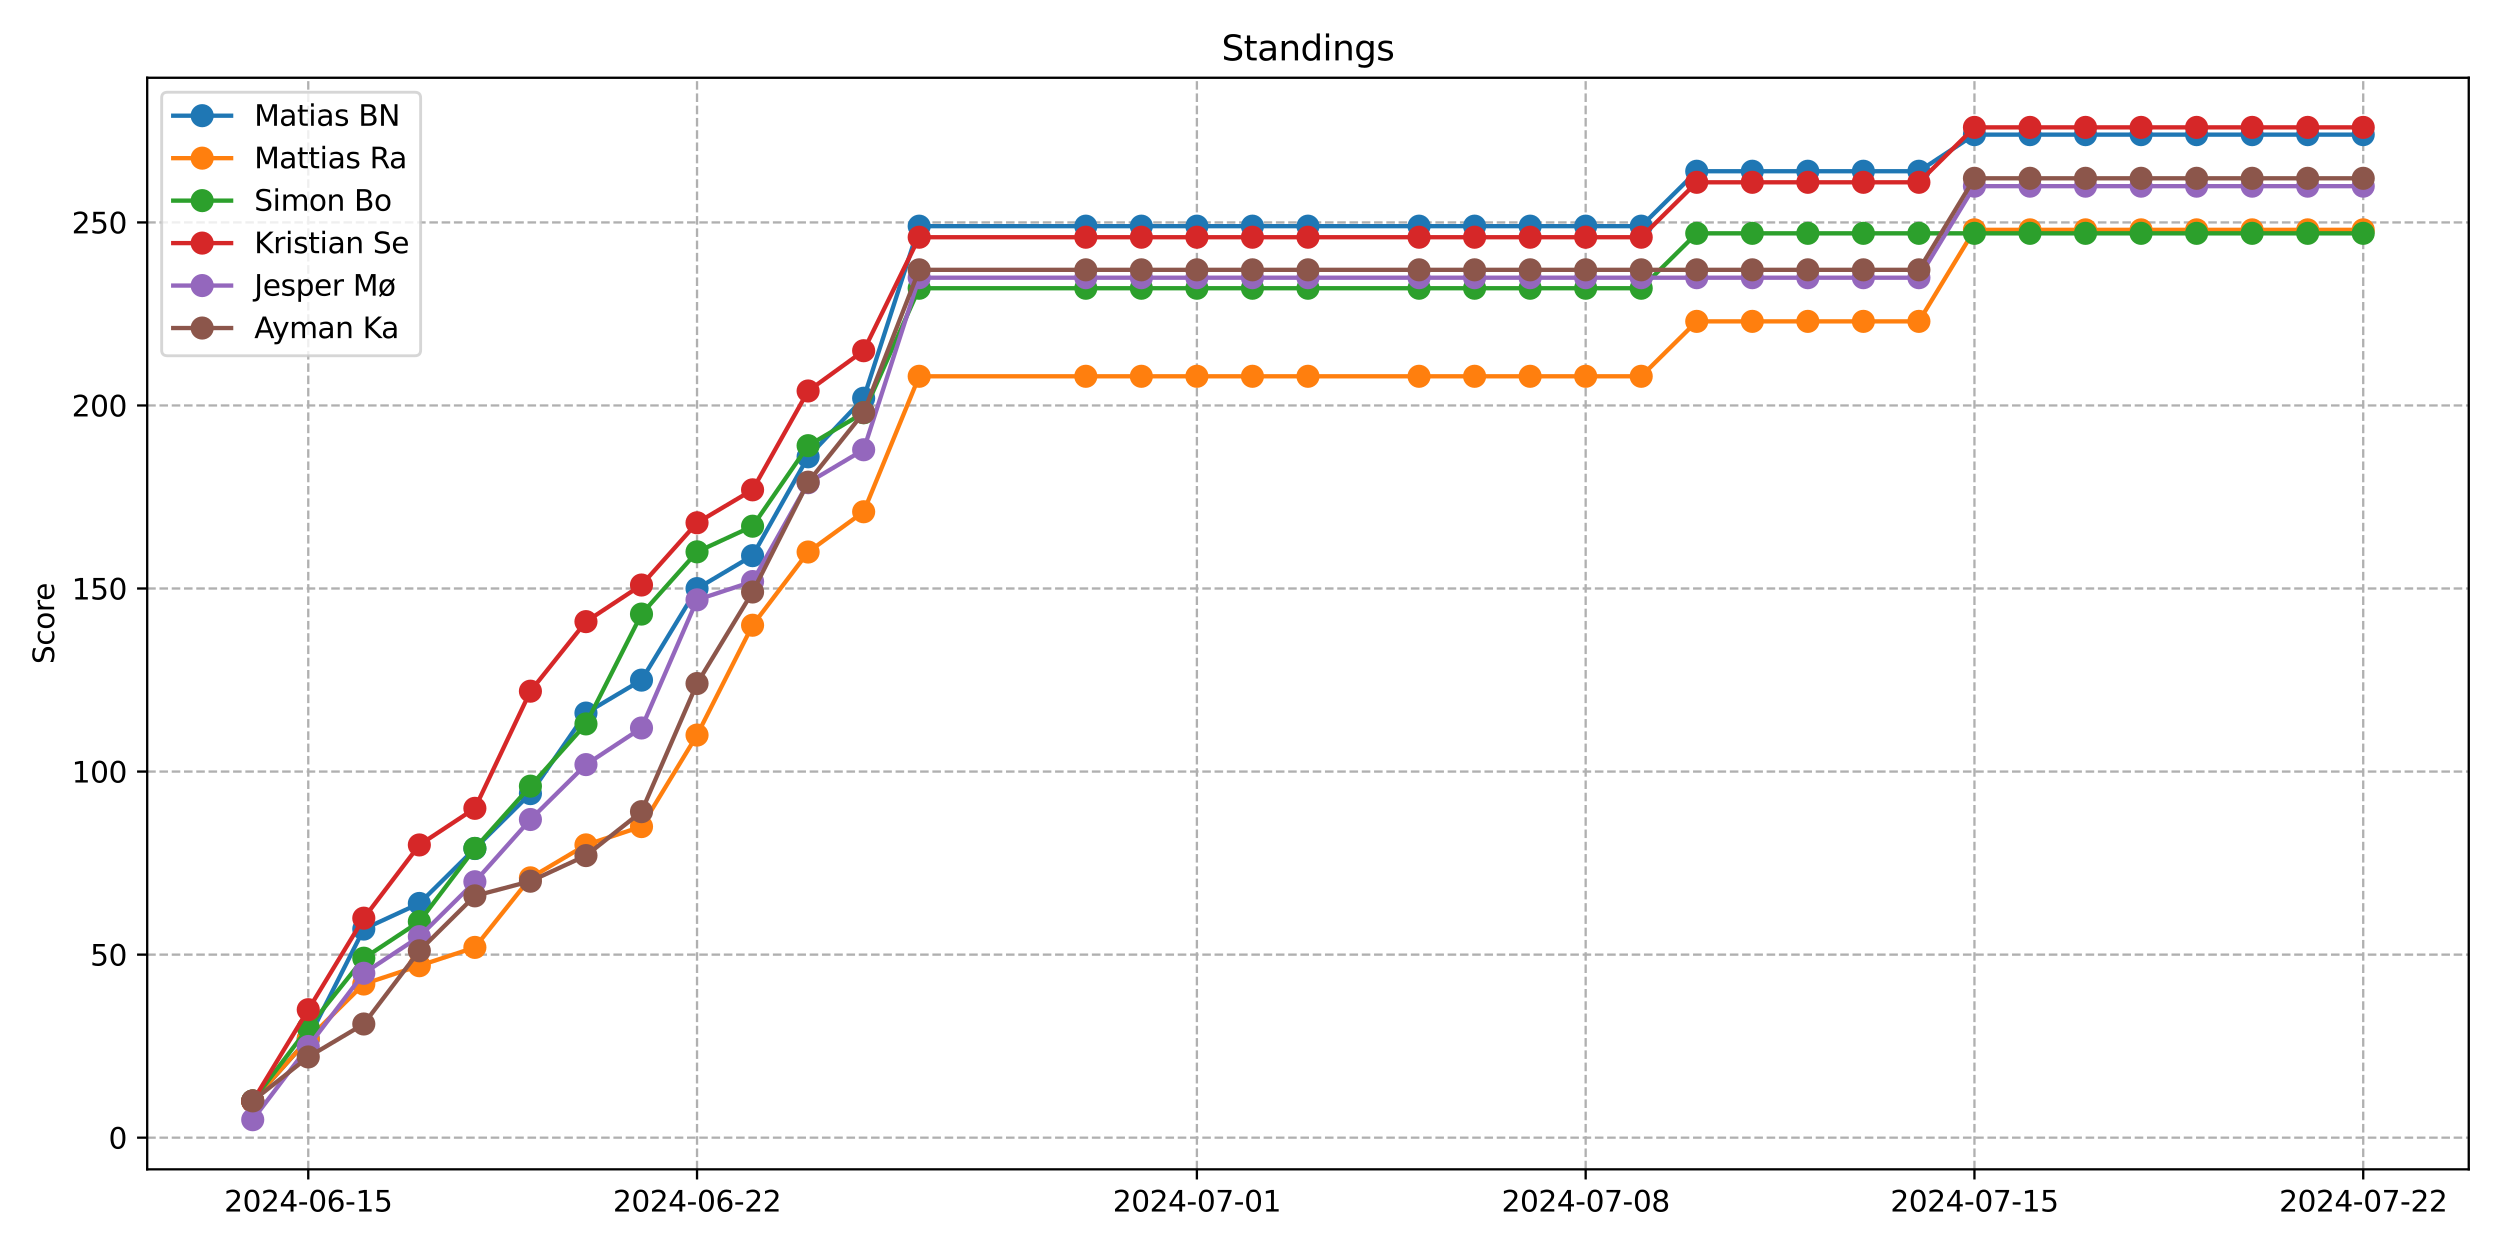 <?xml version="1.0" encoding="utf-8" standalone="no"?>
<!DOCTYPE svg PUBLIC "-//W3C//DTD SVG 1.1//EN"
  "http://www.w3.org/Graphics/SVG/1.1/DTD/svg11.dtd">
<svg xmlns:xlink="http://www.w3.org/1999/xlink" width="864pt" height="432pt" viewBox="0 0 864 432" xmlns="http://www.w3.org/2000/svg" version="1.1">
 <defs>
  <style type="text/css">*{stroke-linejoin: round; stroke-linecap: butt}</style>
 </defs>
 <g id="figure_1">
  <g id="patch_1">
   <path d="M 0 432 
L 864 432 
L 864 0 
L 0 0 
z
" style="fill: #ffffff"/>
  </g>
  <g id="axes_1">
   <g id="patch_2">
    <path d="M 50.87 404.12 
L 853.2 404.12 
L 853.2 26.88 
L 50.87 26.88 
z
" style="fill: #ffffff"/>
   </g>
   <g id="matplotlib.axis_1">
    <g id="xtick_1">
     <g id="line2d_1">
      <path d="M 106.534 404.12 
L 106.534 26.88 
" clip-path="url(#pd8fa90a145)" style="fill: none; stroke-dasharray: 2.96,1.28; stroke-dashoffset: 0; stroke: #b0b0b0; stroke-width: 0.8"/>
     </g>
     <g id="line2d_2">
      <defs>
       <path id="m8c9544d5f6" d="M 0 0 
L 0 3.5 
" style="stroke: #000000; stroke-width: 0.8"/>
      </defs>
      <g>
       <use xlink:href="#m8c9544d5f6" x="106.534" y="404.12" style="stroke: #000000; stroke-width: 0.8"/>
      </g>
     </g>
     <g id="text_1">
      <!-- 2024-06-15 -->
      <g transform="translate(77.476 418.718) scale(0.1 -0.1)">
       <defs>
        <path id="DejaVuSans-32" d="M 1228 531 
L 3431 531 
L 3431 0 
L 469 0 
L 469 531 
Q 828 903 1448 1529 
Q 2069 2156 2228 2338 
Q 2531 2678 2651 2914 
Q 2772 3150 2772 3378 
Q 2772 3750 2511 3984 
Q 2250 4219 1831 4219 
Q 1534 4219 1204 4116 
Q 875 4013 500 3803 
L 500 4441 
Q 881 4594 1212 4672 
Q 1544 4750 1819 4750 
Q 2544 4750 2975 4387 
Q 3406 4025 3406 3419 
Q 3406 3131 3298 2873 
Q 3191 2616 2906 2266 
Q 2828 2175 2409 1742 
Q 1991 1309 1228 531 
z
" transform="scale(0.016)"/>
        <path id="DejaVuSans-30" d="M 2034 4250 
Q 1547 4250 1301 3770 
Q 1056 3291 1056 2328 
Q 1056 1369 1301 889 
Q 1547 409 2034 409 
Q 2525 409 2770 889 
Q 3016 1369 3016 2328 
Q 3016 3291 2770 3770 
Q 2525 4250 2034 4250 
z
M 2034 4750 
Q 2819 4750 3233 4129 
Q 3647 3509 3647 2328 
Q 3647 1150 3233 529 
Q 2819 -91 2034 -91 
Q 1250 -91 836 529 
Q 422 1150 422 2328 
Q 422 3509 836 4129 
Q 1250 4750 2034 4750 
z
" transform="scale(0.016)"/>
        <path id="DejaVuSans-34" d="M 2419 4116 
L 825 1625 
L 2419 1625 
L 2419 4116 
z
M 2253 4666 
L 3047 4666 
L 3047 1625 
L 3713 1625 
L 3713 1100 
L 3047 1100 
L 3047 0 
L 2419 0 
L 2419 1100 
L 313 1100 
L 313 1709 
L 2253 4666 
z
" transform="scale(0.016)"/>
        <path id="DejaVuSans-2d" d="M 313 2009 
L 1997 2009 
L 1997 1497 
L 313 1497 
L 313 2009 
z
" transform="scale(0.016)"/>
        <path id="DejaVuSans-36" d="M 2113 2584 
Q 1688 2584 1439 2293 
Q 1191 2003 1191 1497 
Q 1191 994 1439 701 
Q 1688 409 2113 409 
Q 2538 409 2786 701 
Q 3034 994 3034 1497 
Q 3034 2003 2786 2293 
Q 2538 2584 2113 2584 
z
M 3366 4563 
L 3366 3988 
Q 3128 4100 2886 4159 
Q 2644 4219 2406 4219 
Q 1781 4219 1451 3797 
Q 1122 3375 1075 2522 
Q 1259 2794 1537 2939 
Q 1816 3084 2150 3084 
Q 2853 3084 3261 2657 
Q 3669 2231 3669 1497 
Q 3669 778 3244 343 
Q 2819 -91 2113 -91 
Q 1303 -91 875 529 
Q 447 1150 447 2328 
Q 447 3434 972 4092 
Q 1497 4750 2381 4750 
Q 2619 4750 2861 4703 
Q 3103 4656 3366 4563 
z
" transform="scale(0.016)"/>
        <path id="DejaVuSans-31" d="M 794 531 
L 1825 531 
L 1825 4091 
L 703 3866 
L 703 4441 
L 1819 4666 
L 2450 4666 
L 2450 531 
L 3481 531 
L 3481 0 
L 794 0 
L 794 531 
z
" transform="scale(0.016)"/>
        <path id="DejaVuSans-35" d="M 691 4666 
L 3169 4666 
L 3169 4134 
L 1269 4134 
L 1269 2991 
Q 1406 3038 1543 3061 
Q 1681 3084 1819 3084 
Q 2600 3084 3056 2656 
Q 3513 2228 3513 1497 
Q 3513 744 3044 326 
Q 2575 -91 1722 -91 
Q 1428 -91 1123 -41 
Q 819 9 494 109 
L 494 744 
Q 775 591 1075 516 
Q 1375 441 1709 441 
Q 2250 441 2565 725 
Q 2881 1009 2881 1497 
Q 2881 1984 2565 2268 
Q 2250 2553 1709 2553 
Q 1456 2553 1204 2497 
Q 953 2441 691 2322 
L 691 4666 
z
" transform="scale(0.016)"/>
       </defs>
       <use xlink:href="#DejaVuSans-32"/>
       <use xlink:href="#DejaVuSans-30" x="63.623"/>
       <use xlink:href="#DejaVuSans-32" x="127.246"/>
       <use xlink:href="#DejaVuSans-34" x="190.869"/>
       <use xlink:href="#DejaVuSans-2d" x="254.492"/>
       <use xlink:href="#DejaVuSans-30" x="290.576"/>
       <use xlink:href="#DejaVuSans-36" x="354.199"/>
       <use xlink:href="#DejaVuSans-2d" x="417.822"/>
       <use xlink:href="#DejaVuSans-31" x="453.906"/>
       <use xlink:href="#DejaVuSans-35" x="517.529"/>
      </g>
     </g>
    </g>
    <g id="xtick_2">
     <g id="line2d_3">
      <path d="M 240.896 404.12 
L 240.896 26.88 
" clip-path="url(#pd8fa90a145)" style="fill: none; stroke-dasharray: 2.96,1.28; stroke-dashoffset: 0; stroke: #b0b0b0; stroke-width: 0.8"/>
     </g>
     <g id="line2d_4">
      <g>
       <use xlink:href="#m8c9544d5f6" x="240.896" y="404.12" style="stroke: #000000; stroke-width: 0.8"/>
      </g>
     </g>
     <g id="text_2">
      <!-- 2024-06-22 -->
      <g transform="translate(211.838 418.718) scale(0.1 -0.1)">
       <use xlink:href="#DejaVuSans-32"/>
       <use xlink:href="#DejaVuSans-30" x="63.623"/>
       <use xlink:href="#DejaVuSans-32" x="127.246"/>
       <use xlink:href="#DejaVuSans-34" x="190.869"/>
       <use xlink:href="#DejaVuSans-2d" x="254.492"/>
       <use xlink:href="#DejaVuSans-30" x="290.576"/>
       <use xlink:href="#DejaVuSans-36" x="354.199"/>
       <use xlink:href="#DejaVuSans-2d" x="417.822"/>
       <use xlink:href="#DejaVuSans-32" x="453.906"/>
       <use xlink:href="#DejaVuSans-32" x="517.529"/>
      </g>
     </g>
    </g>
    <g id="xtick_3">
     <g id="line2d_5">
      <path d="M 413.646 404.12 
L 413.646 26.88 
" clip-path="url(#pd8fa90a145)" style="fill: none; stroke-dasharray: 2.96,1.28; stroke-dashoffset: 0; stroke: #b0b0b0; stroke-width: 0.8"/>
     </g>
     <g id="line2d_6">
      <g>
       <use xlink:href="#m8c9544d5f6" x="413.646" y="404.12" style="stroke: #000000; stroke-width: 0.8"/>
      </g>
     </g>
     <g id="text_3">
      <!-- 2024-07-01 -->
      <g transform="translate(384.588 418.718) scale(0.1 -0.1)">
       <defs>
        <path id="DejaVuSans-37" d="M 525 4666 
L 3525 4666 
L 3525 4397 
L 1831 0 
L 1172 0 
L 2766 4134 
L 525 4134 
L 525 4666 
z
" transform="scale(0.016)"/>
       </defs>
       <use xlink:href="#DejaVuSans-32"/>
       <use xlink:href="#DejaVuSans-30" x="63.623"/>
       <use xlink:href="#DejaVuSans-32" x="127.246"/>
       <use xlink:href="#DejaVuSans-34" x="190.869"/>
       <use xlink:href="#DejaVuSans-2d" x="254.492"/>
       <use xlink:href="#DejaVuSans-30" x="290.576"/>
       <use xlink:href="#DejaVuSans-37" x="354.199"/>
       <use xlink:href="#DejaVuSans-2d" x="417.822"/>
       <use xlink:href="#DejaVuSans-30" x="453.906"/>
       <use xlink:href="#DejaVuSans-31" x="517.529"/>
      </g>
     </g>
    </g>
    <g id="xtick_4">
     <g id="line2d_7">
      <path d="M 548.007 404.12 
L 548.007 26.88 
" clip-path="url(#pd8fa90a145)" style="fill: none; stroke-dasharray: 2.96,1.28; stroke-dashoffset: 0; stroke: #b0b0b0; stroke-width: 0.8"/>
     </g>
     <g id="line2d_8">
      <g>
       <use xlink:href="#m8c9544d5f6" x="548.007" y="404.12" style="stroke: #000000; stroke-width: 0.8"/>
      </g>
     </g>
     <g id="text_4">
      <!-- 2024-07-08 -->
      <g transform="translate(518.95 418.718) scale(0.1 -0.1)">
       <defs>
        <path id="DejaVuSans-38" d="M 2034 2216 
Q 1584 2216 1326 1975 
Q 1069 1734 1069 1313 
Q 1069 891 1326 650 
Q 1584 409 2034 409 
Q 2484 409 2743 651 
Q 3003 894 3003 1313 
Q 3003 1734 2745 1975 
Q 2488 2216 2034 2216 
z
M 1403 2484 
Q 997 2584 770 2862 
Q 544 3141 544 3541 
Q 544 4100 942 4425 
Q 1341 4750 2034 4750 
Q 2731 4750 3128 4425 
Q 3525 4100 3525 3541 
Q 3525 3141 3298 2862 
Q 3072 2584 2669 2484 
Q 3125 2378 3379 2068 
Q 3634 1759 3634 1313 
Q 3634 634 3220 271 
Q 2806 -91 2034 -91 
Q 1263 -91 848 271 
Q 434 634 434 1313 
Q 434 1759 690 2068 
Q 947 2378 1403 2484 
z
M 1172 3481 
Q 1172 3119 1398 2916 
Q 1625 2713 2034 2713 
Q 2441 2713 2670 2916 
Q 2900 3119 2900 3481 
Q 2900 3844 2670 4047 
Q 2441 4250 2034 4250 
Q 1625 4250 1398 4047 
Q 1172 3844 1172 3481 
z
" transform="scale(0.016)"/>
       </defs>
       <use xlink:href="#DejaVuSans-32"/>
       <use xlink:href="#DejaVuSans-30" x="63.623"/>
       <use xlink:href="#DejaVuSans-32" x="127.246"/>
       <use xlink:href="#DejaVuSans-34" x="190.869"/>
       <use xlink:href="#DejaVuSans-2d" x="254.492"/>
       <use xlink:href="#DejaVuSans-30" x="290.576"/>
       <use xlink:href="#DejaVuSans-37" x="354.199"/>
       <use xlink:href="#DejaVuSans-2d" x="417.822"/>
       <use xlink:href="#DejaVuSans-30" x="453.906"/>
       <use xlink:href="#DejaVuSans-38" x="517.529"/>
      </g>
     </g>
    </g>
    <g id="xtick_5">
     <g id="line2d_9">
      <path d="M 682.369 404.12 
L 682.369 26.88 
" clip-path="url(#pd8fa90a145)" style="fill: none; stroke-dasharray: 2.96,1.28; stroke-dashoffset: 0; stroke: #b0b0b0; stroke-width: 0.8"/>
     </g>
     <g id="line2d_10">
      <g>
       <use xlink:href="#m8c9544d5f6" x="682.369" y="404.12" style="stroke: #000000; stroke-width: 0.8"/>
      </g>
     </g>
     <g id="text_5">
      <!-- 2024-07-15 -->
      <g transform="translate(653.311 418.718) scale(0.1 -0.1)">
       <use xlink:href="#DejaVuSans-32"/>
       <use xlink:href="#DejaVuSans-30" x="63.623"/>
       <use xlink:href="#DejaVuSans-32" x="127.246"/>
       <use xlink:href="#DejaVuSans-34" x="190.869"/>
       <use xlink:href="#DejaVuSans-2d" x="254.492"/>
       <use xlink:href="#DejaVuSans-30" x="290.576"/>
       <use xlink:href="#DejaVuSans-37" x="354.199"/>
       <use xlink:href="#DejaVuSans-2d" x="417.822"/>
       <use xlink:href="#DejaVuSans-31" x="453.906"/>
       <use xlink:href="#DejaVuSans-35" x="517.529"/>
      </g>
     </g>
    </g>
    <g id="xtick_6">
     <g id="line2d_11">
      <path d="M 816.73 404.12 
L 816.73 26.88 
" clip-path="url(#pd8fa90a145)" style="fill: none; stroke-dasharray: 2.96,1.28; stroke-dashoffset: 0; stroke: #b0b0b0; stroke-width: 0.8"/>
     </g>
     <g id="line2d_12">
      <g>
       <use xlink:href="#m8c9544d5f6" x="816.73" y="404.12" style="stroke: #000000; stroke-width: 0.8"/>
      </g>
     </g>
     <g id="text_6">
      <!-- 2024-07-22 -->
      <g transform="translate(787.673 418.718) scale(0.1 -0.1)">
       <use xlink:href="#DejaVuSans-32"/>
       <use xlink:href="#DejaVuSans-30" x="63.623"/>
       <use xlink:href="#DejaVuSans-32" x="127.246"/>
       <use xlink:href="#DejaVuSans-34" x="190.869"/>
       <use xlink:href="#DejaVuSans-2d" x="254.492"/>
       <use xlink:href="#DejaVuSans-30" x="290.576"/>
       <use xlink:href="#DejaVuSans-37" x="354.199"/>
       <use xlink:href="#DejaVuSans-2d" x="417.822"/>
       <use xlink:href="#DejaVuSans-32" x="453.906"/>
       <use xlink:href="#DejaVuSans-32" x="517.529"/>
      </g>
     </g>
    </g>
   </g>
   <g id="matplotlib.axis_2">
    <g id="ytick_1">
     <g id="line2d_13">
      <path d="M 50.87 393.179 
L 853.2 393.179 
" clip-path="url(#pd8fa90a145)" style="fill: none; stroke-dasharray: 2.96,1.28; stroke-dashoffset: 0; stroke: #b0b0b0; stroke-width: 0.8"/>
     </g>
     <g id="line2d_14">
      <defs>
       <path id="md9211a7332" d="M 0 0 
L -3.5 0 
" style="stroke: #000000; stroke-width: 0.8"/>
      </defs>
      <g>
       <use xlink:href="#md9211a7332" x="50.87" y="393.179" style="stroke: #000000; stroke-width: 0.8"/>
      </g>
     </g>
     <g id="text_7">
      <!-- 0 -->
      <g transform="translate(37.508 396.978) scale(0.1 -0.1)">
       <use xlink:href="#DejaVuSans-30"/>
      </g>
     </g>
    </g>
    <g id="ytick_2">
     <g id="line2d_15">
      <path d="M 50.87 329.917 
L 853.2 329.917 
" clip-path="url(#pd8fa90a145)" style="fill: none; stroke-dasharray: 2.96,1.28; stroke-dashoffset: 0; stroke: #b0b0b0; stroke-width: 0.8"/>
     </g>
     <g id="line2d_16">
      <g>
       <use xlink:href="#md9211a7332" x="50.87" y="329.917" style="stroke: #000000; stroke-width: 0.8"/>
      </g>
     </g>
     <g id="text_8">
      <!-- 50 -->
      <g transform="translate(31.145 333.716) scale(0.1 -0.1)">
       <use xlink:href="#DejaVuSans-35"/>
       <use xlink:href="#DejaVuSans-30" x="63.623"/>
      </g>
     </g>
    </g>
    <g id="ytick_3">
     <g id="line2d_17">
      <path d="M 50.87 266.655 
L 853.2 266.655 
" clip-path="url(#pd8fa90a145)" style="fill: none; stroke-dasharray: 2.96,1.28; stroke-dashoffset: 0; stroke: #b0b0b0; stroke-width: 0.8"/>
     </g>
     <g id="line2d_18">
      <g>
       <use xlink:href="#md9211a7332" x="50.87" y="266.655" style="stroke: #000000; stroke-width: 0.8"/>
      </g>
     </g>
     <g id="text_9">
      <!-- 100 -->
      <g transform="translate(24.782 270.454) scale(0.1 -0.1)">
       <use xlink:href="#DejaVuSans-31"/>
       <use xlink:href="#DejaVuSans-30" x="63.623"/>
       <use xlink:href="#DejaVuSans-30" x="127.246"/>
      </g>
     </g>
    </g>
    <g id="ytick_4">
     <g id="line2d_19">
      <path d="M 50.87 203.393 
L 853.2 203.393 
" clip-path="url(#pd8fa90a145)" style="fill: none; stroke-dasharray: 2.96,1.28; stroke-dashoffset: 0; stroke: #b0b0b0; stroke-width: 0.8"/>
     </g>
     <g id="line2d_20">
      <g>
       <use xlink:href="#md9211a7332" x="50.87" y="203.393" style="stroke: #000000; stroke-width: 0.8"/>
      </g>
     </g>
     <g id="text_10">
      <!-- 150 -->
      <g transform="translate(24.782 207.192) scale(0.1 -0.1)">
       <use xlink:href="#DejaVuSans-31"/>
       <use xlink:href="#DejaVuSans-35" x="63.623"/>
       <use xlink:href="#DejaVuSans-30" x="127.246"/>
      </g>
     </g>
    </g>
    <g id="ytick_5">
     <g id="line2d_21">
      <path d="M 50.87 140.131 
L 853.2 140.131 
" clip-path="url(#pd8fa90a145)" style="fill: none; stroke-dasharray: 2.96,1.28; stroke-dashoffset: 0; stroke: #b0b0b0; stroke-width: 0.8"/>
     </g>
     <g id="line2d_22">
      <g>
       <use xlink:href="#md9211a7332" x="50.87" y="140.131" style="stroke: #000000; stroke-width: 0.8"/>
      </g>
     </g>
     <g id="text_11">
      <!-- 200 -->
      <g transform="translate(24.782 143.93) scale(0.1 -0.1)">
       <use xlink:href="#DejaVuSans-32"/>
       <use xlink:href="#DejaVuSans-30" x="63.623"/>
       <use xlink:href="#DejaVuSans-30" x="127.246"/>
      </g>
     </g>
    </g>
    <g id="ytick_6">
     <g id="line2d_23">
      <path d="M 50.87 76.869 
L 853.2 76.869 
" clip-path="url(#pd8fa90a145)" style="fill: none; stroke-dasharray: 2.96,1.28; stroke-dashoffset: 0; stroke: #b0b0b0; stroke-width: 0.8"/>
     </g>
     <g id="line2d_24">
      <g>
       <use xlink:href="#md9211a7332" x="50.87" y="76.869" style="stroke: #000000; stroke-width: 0.8"/>
      </g>
     </g>
     <g id="text_12">
      <!-- 250 -->
      <g transform="translate(24.782 80.668) scale(0.1 -0.1)">
       <use xlink:href="#DejaVuSans-32"/>
       <use xlink:href="#DejaVuSans-35" x="63.623"/>
       <use xlink:href="#DejaVuSans-30" x="127.246"/>
      </g>
     </g>
    </g>
    <g id="text_13">
     <!-- Score -->
     <g transform="translate(18.703 229.502) rotate(-90) scale(0.1 -0.1)">
      <defs>
       <path id="DejaVuSans-53" d="M 3425 4513 
L 3425 3897 
Q 3066 4069 2747 4153 
Q 2428 4238 2131 4238 
Q 1616 4238 1336 4038 
Q 1056 3838 1056 3469 
Q 1056 3159 1242 3001 
Q 1428 2844 1947 2747 
L 2328 2669 
Q 3034 2534 3370 2195 
Q 3706 1856 3706 1288 
Q 3706 609 3251 259 
Q 2797 -91 1919 -91 
Q 1588 -91 1214 -16 
Q 841 59 441 206 
L 441 856 
Q 825 641 1194 531 
Q 1563 422 1919 422 
Q 2459 422 2753 634 
Q 3047 847 3047 1241 
Q 3047 1584 2836 1778 
Q 2625 1972 2144 2069 
L 1759 2144 
Q 1053 2284 737 2584 
Q 422 2884 422 3419 
Q 422 4038 858 4394 
Q 1294 4750 2059 4750 
Q 2388 4750 2728 4690 
Q 3069 4631 3425 4513 
z
" transform="scale(0.016)"/>
       <path id="DejaVuSans-63" d="M 3122 3366 
L 3122 2828 
Q 2878 2963 2633 3030 
Q 2388 3097 2138 3097 
Q 1578 3097 1268 2742 
Q 959 2388 959 1747 
Q 959 1106 1268 751 
Q 1578 397 2138 397 
Q 2388 397 2633 464 
Q 2878 531 3122 666 
L 3122 134 
Q 2881 22 2623 -34 
Q 2366 -91 2075 -91 
Q 1284 -91 818 406 
Q 353 903 353 1747 
Q 353 2603 823 3093 
Q 1294 3584 2113 3584 
Q 2378 3584 2631 3529 
Q 2884 3475 3122 3366 
z
" transform="scale(0.016)"/>
       <path id="DejaVuSans-6f" d="M 1959 3097 
Q 1497 3097 1228 2736 
Q 959 2375 959 1747 
Q 959 1119 1226 758 
Q 1494 397 1959 397 
Q 2419 397 2687 759 
Q 2956 1122 2956 1747 
Q 2956 2369 2687 2733 
Q 2419 3097 1959 3097 
z
M 1959 3584 
Q 2709 3584 3137 3096 
Q 3566 2609 3566 1747 
Q 3566 888 3137 398 
Q 2709 -91 1959 -91 
Q 1206 -91 779 398 
Q 353 888 353 1747 
Q 353 2609 779 3096 
Q 1206 3584 1959 3584 
z
" transform="scale(0.016)"/>
       <path id="DejaVuSans-72" d="M 2631 2963 
Q 2534 3019 2420 3045 
Q 2306 3072 2169 3072 
Q 1681 3072 1420 2755 
Q 1159 2438 1159 1844 
L 1159 0 
L 581 0 
L 581 3500 
L 1159 3500 
L 1159 2956 
Q 1341 3275 1631 3429 
Q 1922 3584 2338 3584 
Q 2397 3584 2469 3576 
Q 2541 3569 2628 3553 
L 2631 2963 
z
" transform="scale(0.016)"/>
       <path id="DejaVuSans-65" d="M 3597 1894 
L 3597 1613 
L 953 1613 
Q 991 1019 1311 708 
Q 1631 397 2203 397 
Q 2534 397 2845 478 
Q 3156 559 3463 722 
L 3463 178 
Q 3153 47 2828 -22 
Q 2503 -91 2169 -91 
Q 1331 -91 842 396 
Q 353 884 353 1716 
Q 353 2575 817 3079 
Q 1281 3584 2069 3584 
Q 2775 3584 3186 3129 
Q 3597 2675 3597 1894 
z
M 3022 2063 
Q 3016 2534 2758 2815 
Q 2500 3097 2075 3097 
Q 1594 3097 1305 2825 
Q 1016 2553 972 2059 
L 3022 2063 
z
" transform="scale(0.016)"/>
      </defs>
      <use xlink:href="#DejaVuSans-53"/>
      <use xlink:href="#DejaVuSans-63" x="63.477"/>
      <use xlink:href="#DejaVuSans-6f" x="118.457"/>
      <use xlink:href="#DejaVuSans-72" x="179.639"/>
      <use xlink:href="#DejaVuSans-65" x="218.502"/>
     </g>
    </g>
   </g>
   <g id="line2d_25">
    <path d="M 87.34 380.552 
L 106.534 359.043 
L 125.729 321.086 
L 144.923 312.23 
L 164.118 293.251 
L 183.312 274.272 
L 202.507 246.437 
L 221.701 235.05 
L 240.896 203.419 
L 260.09 192.032 
L 279.285 157.871 
L 298.479 137.627 
L 317.674 78.161 
L 375.257 78.161 
L 394.452 78.161 
L 413.646 78.161 
L 432.841 78.161 
L 452.035 78.161 
L 490.424 78.161 
L 509.618 78.161 
L 528.813 78.161 
L 548.007 78.161 
L 567.202 78.161 
L 586.396 59.182 
L 605.591 59.182 
L 624.785 59.182 
L 643.98 59.182 
L 663.174 59.182 
L 682.369 46.53 
L 701.563 46.53 
L 720.758 46.53 
L 739.952 46.53 
L 759.147 46.53 
L 778.341 46.53 
L 797.536 46.53 
L 816.73 46.53 
" clip-path="url(#pd8fa90a145)" style="fill: none; stroke: #1f77b4; stroke-width: 1.5; stroke-linecap: square"/>
    <defs>
     <path id="mb112639e8b" d="M 0 3.5 
C 0.928 3.5 1.819 3.131 2.475 2.475 
C 3.131 1.819 3.5 0.928 3.5 0 
C 3.5 -0.928 3.131 -1.819 2.475 -2.475 
C 1.819 -3.131 0.928 -3.5 0 -3.5 
C -0.928 -3.5 -1.819 -3.131 -2.475 -2.475 
C -3.131 -1.819 -3.5 -0.928 -3.5 0 
C -3.5 0.928 -3.131 1.819 -2.475 2.475 
C -1.819 3.131 -0.928 3.5 0 3.5 
z
" style="stroke: #1f77b4"/>
    </defs>
    <g clip-path="url(#pd8fa90a145)">
     <use xlink:href="#mb112639e8b" x="87.34" y="380.552" style="fill: #1f77b4; stroke: #1f77b4"/>
     <use xlink:href="#mb112639e8b" x="106.534" y="359.043" style="fill: #1f77b4; stroke: #1f77b4"/>
     <use xlink:href="#mb112639e8b" x="125.729" y="321.086" style="fill: #1f77b4; stroke: #1f77b4"/>
     <use xlink:href="#mb112639e8b" x="144.923" y="312.23" style="fill: #1f77b4; stroke: #1f77b4"/>
     <use xlink:href="#mb112639e8b" x="164.118" y="293.251" style="fill: #1f77b4; stroke: #1f77b4"/>
     <use xlink:href="#mb112639e8b" x="183.312" y="274.272" style="fill: #1f77b4; stroke: #1f77b4"/>
     <use xlink:href="#mb112639e8b" x="202.507" y="246.437" style="fill: #1f77b4; stroke: #1f77b4"/>
     <use xlink:href="#mb112639e8b" x="221.701" y="235.05" style="fill: #1f77b4; stroke: #1f77b4"/>
     <use xlink:href="#mb112639e8b" x="240.896" y="203.419" style="fill: #1f77b4; stroke: #1f77b4"/>
     <use xlink:href="#mb112639e8b" x="260.09" y="192.032" style="fill: #1f77b4; stroke: #1f77b4"/>
     <use xlink:href="#mb112639e8b" x="279.285" y="157.871" style="fill: #1f77b4; stroke: #1f77b4"/>
     <use xlink:href="#mb112639e8b" x="298.479" y="137.627" style="fill: #1f77b4; stroke: #1f77b4"/>
     <use xlink:href="#mb112639e8b" x="317.674" y="78.161" style="fill: #1f77b4; stroke: #1f77b4"/>
     <use xlink:href="#mb112639e8b" x="375.257" y="78.161" style="fill: #1f77b4; stroke: #1f77b4"/>
     <use xlink:href="#mb112639e8b" x="394.452" y="78.161" style="fill: #1f77b4; stroke: #1f77b4"/>
     <use xlink:href="#mb112639e8b" x="413.646" y="78.161" style="fill: #1f77b4; stroke: #1f77b4"/>
     <use xlink:href="#mb112639e8b" x="432.841" y="78.161" style="fill: #1f77b4; stroke: #1f77b4"/>
     <use xlink:href="#mb112639e8b" x="452.035" y="78.161" style="fill: #1f77b4; stroke: #1f77b4"/>
     <use xlink:href="#mb112639e8b" x="490.424" y="78.161" style="fill: #1f77b4; stroke: #1f77b4"/>
     <use xlink:href="#mb112639e8b" x="509.618" y="78.161" style="fill: #1f77b4; stroke: #1f77b4"/>
     <use xlink:href="#mb112639e8b" x="528.813" y="78.161" style="fill: #1f77b4; stroke: #1f77b4"/>
     <use xlink:href="#mb112639e8b" x="548.007" y="78.161" style="fill: #1f77b4; stroke: #1f77b4"/>
     <use xlink:href="#mb112639e8b" x="567.202" y="78.161" style="fill: #1f77b4; stroke: #1f77b4"/>
     <use xlink:href="#mb112639e8b" x="586.396" y="59.182" style="fill: #1f77b4; stroke: #1f77b4"/>
     <use xlink:href="#mb112639e8b" x="605.591" y="59.182" style="fill: #1f77b4; stroke: #1f77b4"/>
     <use xlink:href="#mb112639e8b" x="624.785" y="59.182" style="fill: #1f77b4; stroke: #1f77b4"/>
     <use xlink:href="#mb112639e8b" x="643.98" y="59.182" style="fill: #1f77b4; stroke: #1f77b4"/>
     <use xlink:href="#mb112639e8b" x="663.174" y="59.182" style="fill: #1f77b4; stroke: #1f77b4"/>
     <use xlink:href="#mb112639e8b" x="682.369" y="46.53" style="fill: #1f77b4; stroke: #1f77b4"/>
     <use xlink:href="#mb112639e8b" x="701.563" y="46.53" style="fill: #1f77b4; stroke: #1f77b4"/>
     <use xlink:href="#mb112639e8b" x="720.758" y="46.53" style="fill: #1f77b4; stroke: #1f77b4"/>
     <use xlink:href="#mb112639e8b" x="739.952" y="46.53" style="fill: #1f77b4; stroke: #1f77b4"/>
     <use xlink:href="#mb112639e8b" x="759.147" y="46.53" style="fill: #1f77b4; stroke: #1f77b4"/>
     <use xlink:href="#mb112639e8b" x="778.341" y="46.53" style="fill: #1f77b4; stroke: #1f77b4"/>
     <use xlink:href="#mb112639e8b" x="797.536" y="46.53" style="fill: #1f77b4; stroke: #1f77b4"/>
     <use xlink:href="#mb112639e8b" x="816.73" y="46.53" style="fill: #1f77b4; stroke: #1f77b4"/>
    </g>
   </g>
   <g id="line2d_26">
    <path d="M 87.34 380.563 
L 106.534 359.054 
L 125.729 340.076 
L 144.923 333.749 
L 164.118 327.423 
L 183.312 303.384 
L 202.507 291.997 
L 221.701 285.67 
L 240.896 254.039 
L 260.09 216.082 
L 279.285 190.778 
L 298.479 176.86 
L 317.674 130.046 
L 375.257 130.046 
L 394.452 130.046 
L 413.646 130.046 
L 432.841 130.046 
L 452.035 130.046 
L 490.424 130.046 
L 509.618 130.046 
L 528.813 130.046 
L 548.007 130.046 
L 567.202 130.046 
L 586.396 111.068 
L 605.591 111.068 
L 624.785 111.068 
L 643.98 111.068 
L 663.174 111.068 
L 682.369 79.437 
L 701.563 79.437 
L 720.758 79.437 
L 739.952 79.437 
L 759.147 79.437 
L 778.341 79.437 
L 797.536 79.437 
L 816.73 79.437 
" clip-path="url(#pd8fa90a145)" style="fill: none; stroke: #ff7f0e; stroke-width: 1.5; stroke-linecap: square"/>
    <defs>
     <path id="mad67dfe05e" d="M 0 3.5 
C 0.928 3.5 1.819 3.131 2.475 2.475 
C 3.131 1.819 3.5 0.928 3.5 0 
C 3.5 -0.928 3.131 -1.819 2.475 -2.475 
C 1.819 -3.131 0.928 -3.5 0 -3.5 
C -0.928 -3.5 -1.819 -3.131 -2.475 -2.475 
C -3.131 -1.819 -3.5 -0.928 -3.5 0 
C -3.5 0.928 -3.131 1.819 -2.475 2.475 
C -1.819 3.131 -0.928 3.5 0 3.5 
z
" style="stroke: #ff7f0e"/>
    </defs>
    <g clip-path="url(#pd8fa90a145)">
     <use xlink:href="#mad67dfe05e" x="87.34" y="380.563" style="fill: #ff7f0e; stroke: #ff7f0e"/>
     <use xlink:href="#mad67dfe05e" x="106.534" y="359.054" style="fill: #ff7f0e; stroke: #ff7f0e"/>
     <use xlink:href="#mad67dfe05e" x="125.729" y="340.076" style="fill: #ff7f0e; stroke: #ff7f0e"/>
     <use xlink:href="#mad67dfe05e" x="144.923" y="333.749" style="fill: #ff7f0e; stroke: #ff7f0e"/>
     <use xlink:href="#mad67dfe05e" x="164.118" y="327.423" style="fill: #ff7f0e; stroke: #ff7f0e"/>
     <use xlink:href="#mad67dfe05e" x="183.312" y="303.384" style="fill: #ff7f0e; stroke: #ff7f0e"/>
     <use xlink:href="#mad67dfe05e" x="202.507" y="291.997" style="fill: #ff7f0e; stroke: #ff7f0e"/>
     <use xlink:href="#mad67dfe05e" x="221.701" y="285.67" style="fill: #ff7f0e; stroke: #ff7f0e"/>
     <use xlink:href="#mad67dfe05e" x="240.896" y="254.039" style="fill: #ff7f0e; stroke: #ff7f0e"/>
     <use xlink:href="#mad67dfe05e" x="260.09" y="216.082" style="fill: #ff7f0e; stroke: #ff7f0e"/>
     <use xlink:href="#mad67dfe05e" x="279.285" y="190.778" style="fill: #ff7f0e; stroke: #ff7f0e"/>
     <use xlink:href="#mad67dfe05e" x="298.479" y="176.86" style="fill: #ff7f0e; stroke: #ff7f0e"/>
     <use xlink:href="#mad67dfe05e" x="317.674" y="130.046" style="fill: #ff7f0e; stroke: #ff7f0e"/>
     <use xlink:href="#mad67dfe05e" x="375.257" y="130.046" style="fill: #ff7f0e; stroke: #ff7f0e"/>
     <use xlink:href="#mad67dfe05e" x="394.452" y="130.046" style="fill: #ff7f0e; stroke: #ff7f0e"/>
     <use xlink:href="#mad67dfe05e" x="413.646" y="130.046" style="fill: #ff7f0e; stroke: #ff7f0e"/>
     <use xlink:href="#mad67dfe05e" x="432.841" y="130.046" style="fill: #ff7f0e; stroke: #ff7f0e"/>
     <use xlink:href="#mad67dfe05e" x="452.035" y="130.046" style="fill: #ff7f0e; stroke: #ff7f0e"/>
     <use xlink:href="#mad67dfe05e" x="490.424" y="130.046" style="fill: #ff7f0e; stroke: #ff7f0e"/>
     <use xlink:href="#mad67dfe05e" x="509.618" y="130.046" style="fill: #ff7f0e; stroke: #ff7f0e"/>
     <use xlink:href="#mad67dfe05e" x="528.813" y="130.046" style="fill: #ff7f0e; stroke: #ff7f0e"/>
     <use xlink:href="#mad67dfe05e" x="548.007" y="130.046" style="fill: #ff7f0e; stroke: #ff7f0e"/>
     <use xlink:href="#mad67dfe05e" x="567.202" y="130.046" style="fill: #ff7f0e; stroke: #ff7f0e"/>
     <use xlink:href="#mad67dfe05e" x="586.396" y="111.068" style="fill: #ff7f0e; stroke: #ff7f0e"/>
     <use xlink:href="#mad67dfe05e" x="605.591" y="111.068" style="fill: #ff7f0e; stroke: #ff7f0e"/>
     <use xlink:href="#mad67dfe05e" x="624.785" y="111.068" style="fill: #ff7f0e; stroke: #ff7f0e"/>
     <use xlink:href="#mad67dfe05e" x="643.98" y="111.068" style="fill: #ff7f0e; stroke: #ff7f0e"/>
     <use xlink:href="#mad67dfe05e" x="663.174" y="111.068" style="fill: #ff7f0e; stroke: #ff7f0e"/>
     <use xlink:href="#mad67dfe05e" x="682.369" y="79.437" style="fill: #ff7f0e; stroke: #ff7f0e"/>
     <use xlink:href="#mad67dfe05e" x="701.563" y="79.437" style="fill: #ff7f0e; stroke: #ff7f0e"/>
     <use xlink:href="#mad67dfe05e" x="720.758" y="79.437" style="fill: #ff7f0e; stroke: #ff7f0e"/>
     <use xlink:href="#mad67dfe05e" x="739.952" y="79.437" style="fill: #ff7f0e; stroke: #ff7f0e"/>
     <use xlink:href="#mad67dfe05e" x="759.147" y="79.437" style="fill: #ff7f0e; stroke: #ff7f0e"/>
     <use xlink:href="#mad67dfe05e" x="778.341" y="79.437" style="fill: #ff7f0e; stroke: #ff7f0e"/>
     <use xlink:href="#mad67dfe05e" x="797.536" y="79.437" style="fill: #ff7f0e; stroke: #ff7f0e"/>
     <use xlink:href="#mad67dfe05e" x="816.73" y="79.437" style="fill: #ff7f0e; stroke: #ff7f0e"/>
    </g>
   </g>
   <g id="line2d_27">
    <path d="M 87.34 380.501 
L 106.534 355.196 
L 125.729 331.157 
L 144.923 318.504 
L 164.118 293.2 
L 183.312 271.691 
L 202.507 250.182 
L 221.701 212.224 
L 240.896 190.715 
L 260.09 181.859 
L 279.285 154.024 
L 298.479 142.636 
L 317.674 99.618 
L 375.257 99.618 
L 394.452 99.618 
L 413.646 99.618 
L 432.841 99.618 
L 452.035 99.618 
L 490.424 99.618 
L 509.618 99.618 
L 528.813 99.618 
L 548.007 99.618 
L 567.202 99.618 
L 586.396 80.64 
L 605.591 80.64 
L 624.785 80.64 
L 643.98 80.64 
L 663.174 80.64 
L 682.369 80.64 
L 701.563 80.64 
L 720.758 80.64 
L 739.952 80.64 
L 759.147 80.64 
L 778.341 80.64 
L 797.536 80.64 
L 816.73 80.64 
" clip-path="url(#pd8fa90a145)" style="fill: none; stroke: #2ca02c; stroke-width: 1.5; stroke-linecap: square"/>
    <defs>
     <path id="md809062cb8" d="M 0 3.5 
C 0.928 3.5 1.819 3.131 2.475 2.475 
C 3.131 1.819 3.5 0.928 3.5 0 
C 3.5 -0.928 3.131 -1.819 2.475 -2.475 
C 1.819 -3.131 0.928 -3.5 0 -3.5 
C -0.928 -3.5 -1.819 -3.131 -2.475 -2.475 
C -3.131 -1.819 -3.5 -0.928 -3.5 0 
C -3.5 0.928 -3.131 1.819 -2.475 2.475 
C -1.819 3.131 -0.928 3.5 0 3.5 
z
" style="stroke: #2ca02c"/>
    </defs>
    <g clip-path="url(#pd8fa90a145)">
     <use xlink:href="#md809062cb8" x="87.34" y="380.501" style="fill: #2ca02c; stroke: #2ca02c"/>
     <use xlink:href="#md809062cb8" x="106.534" y="355.196" style="fill: #2ca02c; stroke: #2ca02c"/>
     <use xlink:href="#md809062cb8" x="125.729" y="331.157" style="fill: #2ca02c; stroke: #2ca02c"/>
     <use xlink:href="#md809062cb8" x="144.923" y="318.504" style="fill: #2ca02c; stroke: #2ca02c"/>
     <use xlink:href="#md809062cb8" x="164.118" y="293.2" style="fill: #2ca02c; stroke: #2ca02c"/>
     <use xlink:href="#md809062cb8" x="183.312" y="271.691" style="fill: #2ca02c; stroke: #2ca02c"/>
     <use xlink:href="#md809062cb8" x="202.507" y="250.182" style="fill: #2ca02c; stroke: #2ca02c"/>
     <use xlink:href="#md809062cb8" x="221.701" y="212.224" style="fill: #2ca02c; stroke: #2ca02c"/>
     <use xlink:href="#md809062cb8" x="240.896" y="190.715" style="fill: #2ca02c; stroke: #2ca02c"/>
     <use xlink:href="#md809062cb8" x="260.09" y="181.859" style="fill: #2ca02c; stroke: #2ca02c"/>
     <use xlink:href="#md809062cb8" x="279.285" y="154.024" style="fill: #2ca02c; stroke: #2ca02c"/>
     <use xlink:href="#md809062cb8" x="298.479" y="142.636" style="fill: #2ca02c; stroke: #2ca02c"/>
     <use xlink:href="#md809062cb8" x="317.674" y="99.618" style="fill: #2ca02c; stroke: #2ca02c"/>
     <use xlink:href="#md809062cb8" x="375.257" y="99.618" style="fill: #2ca02c; stroke: #2ca02c"/>
     <use xlink:href="#md809062cb8" x="394.452" y="99.618" style="fill: #2ca02c; stroke: #2ca02c"/>
     <use xlink:href="#md809062cb8" x="413.646" y="99.618" style="fill: #2ca02c; stroke: #2ca02c"/>
     <use xlink:href="#md809062cb8" x="432.841" y="99.618" style="fill: #2ca02c; stroke: #2ca02c"/>
     <use xlink:href="#md809062cb8" x="452.035" y="99.618" style="fill: #2ca02c; stroke: #2ca02c"/>
     <use xlink:href="#md809062cb8" x="490.424" y="99.618" style="fill: #2ca02c; stroke: #2ca02c"/>
     <use xlink:href="#md809062cb8" x="509.618" y="99.618" style="fill: #2ca02c; stroke: #2ca02c"/>
     <use xlink:href="#md809062cb8" x="528.813" y="99.618" style="fill: #2ca02c; stroke: #2ca02c"/>
     <use xlink:href="#md809062cb8" x="548.007" y="99.618" style="fill: #2ca02c; stroke: #2ca02c"/>
     <use xlink:href="#md809062cb8" x="567.202" y="99.618" style="fill: #2ca02c; stroke: #2ca02c"/>
     <use xlink:href="#md809062cb8" x="586.396" y="80.64" style="fill: #2ca02c; stroke: #2ca02c"/>
     <use xlink:href="#md809062cb8" x="605.591" y="80.64" style="fill: #2ca02c; stroke: #2ca02c"/>
     <use xlink:href="#md809062cb8" x="624.785" y="80.64" style="fill: #2ca02c; stroke: #2ca02c"/>
     <use xlink:href="#md809062cb8" x="643.98" y="80.64" style="fill: #2ca02c; stroke: #2ca02c"/>
     <use xlink:href="#md809062cb8" x="663.174" y="80.64" style="fill: #2ca02c; stroke: #2ca02c"/>
     <use xlink:href="#md809062cb8" x="682.369" y="80.64" style="fill: #2ca02c; stroke: #2ca02c"/>
     <use xlink:href="#md809062cb8" x="701.563" y="80.64" style="fill: #2ca02c; stroke: #2ca02c"/>
     <use xlink:href="#md809062cb8" x="720.758" y="80.64" style="fill: #2ca02c; stroke: #2ca02c"/>
     <use xlink:href="#md809062cb8" x="739.952" y="80.64" style="fill: #2ca02c; stroke: #2ca02c"/>
     <use xlink:href="#md809062cb8" x="759.147" y="80.64" style="fill: #2ca02c; stroke: #2ca02c"/>
     <use xlink:href="#md809062cb8" x="778.341" y="80.64" style="fill: #2ca02c; stroke: #2ca02c"/>
     <use xlink:href="#md809062cb8" x="797.536" y="80.64" style="fill: #2ca02c; stroke: #2ca02c"/>
     <use xlink:href="#md809062cb8" x="816.73" y="80.64" style="fill: #2ca02c; stroke: #2ca02c"/>
    </g>
   </g>
   <g id="line2d_28">
    <path d="M 87.34 380.581 
L 106.534 348.95 
L 125.729 317.319 
L 144.923 292.014 
L 164.118 279.361 
L 183.312 238.874 
L 202.507 214.834 
L 221.701 202.182 
L 240.896 180.673 
L 260.09 169.286 
L 279.285 135.124 
L 298.479 121.207 
L 317.674 81.984 
L 375.257 81.984 
L 394.452 81.984 
L 413.646 81.984 
L 432.841 81.984 
L 452.035 81.984 
L 490.424 81.984 
L 509.618 81.984 
L 528.813 81.984 
L 548.007 81.984 
L 567.202 81.984 
L 586.396 63.006 
L 605.591 63.006 
L 624.785 63.006 
L 643.98 63.006 
L 663.174 63.006 
L 682.369 44.027 
L 701.563 44.027 
L 720.758 44.027 
L 739.952 44.027 
L 759.147 44.027 
L 778.341 44.027 
L 797.536 44.027 
L 816.73 44.027 
" clip-path="url(#pd8fa90a145)" style="fill: none; stroke: #d62728; stroke-width: 1.5; stroke-linecap: square"/>
    <defs>
     <path id="m1f5390cb44" d="M 0 3.5 
C 0.928 3.5 1.819 3.131 2.475 2.475 
C 3.131 1.819 3.5 0.928 3.5 0 
C 3.5 -0.928 3.131 -1.819 2.475 -2.475 
C 1.819 -3.131 0.928 -3.5 0 -3.5 
C -0.928 -3.5 -1.819 -3.131 -2.475 -2.475 
C -3.131 -1.819 -3.5 -0.928 -3.5 0 
C -3.5 0.928 -3.131 1.819 -2.475 2.475 
C -1.819 3.131 -0.928 3.5 0 3.5 
z
" style="stroke: #d62728"/>
    </defs>
    <g clip-path="url(#pd8fa90a145)">
     <use xlink:href="#m1f5390cb44" x="87.34" y="380.581" style="fill: #d62728; stroke: #d62728"/>
     <use xlink:href="#m1f5390cb44" x="106.534" y="348.95" style="fill: #d62728; stroke: #d62728"/>
     <use xlink:href="#m1f5390cb44" x="125.729" y="317.319" style="fill: #d62728; stroke: #d62728"/>
     <use xlink:href="#m1f5390cb44" x="144.923" y="292.014" style="fill: #d62728; stroke: #d62728"/>
     <use xlink:href="#m1f5390cb44" x="164.118" y="279.361" style="fill: #d62728; stroke: #d62728"/>
     <use xlink:href="#m1f5390cb44" x="183.312" y="238.874" style="fill: #d62728; stroke: #d62728"/>
     <use xlink:href="#m1f5390cb44" x="202.507" y="214.834" style="fill: #d62728; stroke: #d62728"/>
     <use xlink:href="#m1f5390cb44" x="221.701" y="202.182" style="fill: #d62728; stroke: #d62728"/>
     <use xlink:href="#m1f5390cb44" x="240.896" y="180.673" style="fill: #d62728; stroke: #d62728"/>
     <use xlink:href="#m1f5390cb44" x="260.09" y="169.286" style="fill: #d62728; stroke: #d62728"/>
     <use xlink:href="#m1f5390cb44" x="279.285" y="135.124" style="fill: #d62728; stroke: #d62728"/>
     <use xlink:href="#m1f5390cb44" x="298.479" y="121.207" style="fill: #d62728; stroke: #d62728"/>
     <use xlink:href="#m1f5390cb44" x="317.674" y="81.984" style="fill: #d62728; stroke: #d62728"/>
     <use xlink:href="#m1f5390cb44" x="375.257" y="81.984" style="fill: #d62728; stroke: #d62728"/>
     <use xlink:href="#m1f5390cb44" x="394.452" y="81.984" style="fill: #d62728; stroke: #d62728"/>
     <use xlink:href="#m1f5390cb44" x="413.646" y="81.984" style="fill: #d62728; stroke: #d62728"/>
     <use xlink:href="#m1f5390cb44" x="432.841" y="81.984" style="fill: #d62728; stroke: #d62728"/>
     <use xlink:href="#m1f5390cb44" x="452.035" y="81.984" style="fill: #d62728; stroke: #d62728"/>
     <use xlink:href="#m1f5390cb44" x="490.424" y="81.984" style="fill: #d62728; stroke: #d62728"/>
     <use xlink:href="#m1f5390cb44" x="509.618" y="81.984" style="fill: #d62728; stroke: #d62728"/>
     <use xlink:href="#m1f5390cb44" x="528.813" y="81.984" style="fill: #d62728; stroke: #d62728"/>
     <use xlink:href="#m1f5390cb44" x="548.007" y="81.984" style="fill: #d62728; stroke: #d62728"/>
     <use xlink:href="#m1f5390cb44" x="567.202" y="81.984" style="fill: #d62728; stroke: #d62728"/>
     <use xlink:href="#m1f5390cb44" x="586.396" y="63.006" style="fill: #d62728; stroke: #d62728"/>
     <use xlink:href="#m1f5390cb44" x="605.591" y="63.006" style="fill: #d62728; stroke: #d62728"/>
     <use xlink:href="#m1f5390cb44" x="624.785" y="63.006" style="fill: #d62728; stroke: #d62728"/>
     <use xlink:href="#m1f5390cb44" x="643.98" y="63.006" style="fill: #d62728; stroke: #d62728"/>
     <use xlink:href="#m1f5390cb44" x="663.174" y="63.006" style="fill: #d62728; stroke: #d62728"/>
     <use xlink:href="#m1f5390cb44" x="682.369" y="44.027" style="fill: #d62728; stroke: #d62728"/>
     <use xlink:href="#m1f5390cb44" x="701.563" y="44.027" style="fill: #d62728; stroke: #d62728"/>
     <use xlink:href="#m1f5390cb44" x="720.758" y="44.027" style="fill: #d62728; stroke: #d62728"/>
     <use xlink:href="#m1f5390cb44" x="739.952" y="44.027" style="fill: #d62728; stroke: #d62728"/>
     <use xlink:href="#m1f5390cb44" x="759.147" y="44.027" style="fill: #d62728; stroke: #d62728"/>
     <use xlink:href="#m1f5390cb44" x="778.341" y="44.027" style="fill: #d62728; stroke: #d62728"/>
     <use xlink:href="#m1f5390cb44" x="797.536" y="44.027" style="fill: #d62728; stroke: #d62728"/>
     <use xlink:href="#m1f5390cb44" x="816.73" y="44.027" style="fill: #d62728; stroke: #d62728"/>
    </g>
   </g>
   <g id="line2d_29">
    <path d="M 87.34 386.973 
L 106.534 361.668 
L 125.729 336.363 
L 144.923 323.711 
L 164.118 304.732 
L 183.312 283.223 
L 202.507 264.245 
L 221.701 251.592 
L 240.896 207.309 
L 260.09 200.983 
L 279.285 166.821 
L 298.479 155.434 
L 317.674 95.968 
L 375.257 95.968 
L 394.452 95.968 
L 413.646 95.968 
L 432.841 95.968 
L 452.035 95.968 
L 490.424 95.968 
L 509.618 95.968 
L 528.813 95.968 
L 548.007 95.968 
L 567.202 95.968 
L 586.396 95.968 
L 605.591 95.968 
L 624.785 95.968 
L 643.98 95.968 
L 663.174 95.968 
L 682.369 64.337 
L 701.563 64.337 
L 720.758 64.337 
L 739.952 64.337 
L 759.147 64.337 
L 778.341 64.337 
L 797.536 64.337 
L 816.73 64.337 
" clip-path="url(#pd8fa90a145)" style="fill: none; stroke: #9467bd; stroke-width: 1.5; stroke-linecap: square"/>
    <defs>
     <path id="m6102c62fd0" d="M 0 3.5 
C 0.928 3.5 1.819 3.131 2.475 2.475 
C 3.131 1.819 3.5 0.928 3.5 0 
C 3.5 -0.928 3.131 -1.819 2.475 -2.475 
C 1.819 -3.131 0.928 -3.5 0 -3.5 
C -0.928 -3.5 -1.819 -3.131 -2.475 -2.475 
C -3.131 -1.819 -3.5 -0.928 -3.5 0 
C -3.5 0.928 -3.131 1.819 -2.475 2.475 
C -1.819 3.131 -0.928 3.5 0 3.5 
z
" style="stroke: #9467bd"/>
    </defs>
    <g clip-path="url(#pd8fa90a145)">
     <use xlink:href="#m6102c62fd0" x="87.34" y="386.973" style="fill: #9467bd; stroke: #9467bd"/>
     <use xlink:href="#m6102c62fd0" x="106.534" y="361.668" style="fill: #9467bd; stroke: #9467bd"/>
     <use xlink:href="#m6102c62fd0" x="125.729" y="336.363" style="fill: #9467bd; stroke: #9467bd"/>
     <use xlink:href="#m6102c62fd0" x="144.923" y="323.711" style="fill: #9467bd; stroke: #9467bd"/>
     <use xlink:href="#m6102c62fd0" x="164.118" y="304.732" style="fill: #9467bd; stroke: #9467bd"/>
     <use xlink:href="#m6102c62fd0" x="183.312" y="283.223" style="fill: #9467bd; stroke: #9467bd"/>
     <use xlink:href="#m6102c62fd0" x="202.507" y="264.245" style="fill: #9467bd; stroke: #9467bd"/>
     <use xlink:href="#m6102c62fd0" x="221.701" y="251.592" style="fill: #9467bd; stroke: #9467bd"/>
     <use xlink:href="#m6102c62fd0" x="240.896" y="207.309" style="fill: #9467bd; stroke: #9467bd"/>
     <use xlink:href="#m6102c62fd0" x="260.09" y="200.983" style="fill: #9467bd; stroke: #9467bd"/>
     <use xlink:href="#m6102c62fd0" x="279.285" y="166.821" style="fill: #9467bd; stroke: #9467bd"/>
     <use xlink:href="#m6102c62fd0" x="298.479" y="155.434" style="fill: #9467bd; stroke: #9467bd"/>
     <use xlink:href="#m6102c62fd0" x="317.674" y="95.968" style="fill: #9467bd; stroke: #9467bd"/>
     <use xlink:href="#m6102c62fd0" x="375.257" y="95.968" style="fill: #9467bd; stroke: #9467bd"/>
     <use xlink:href="#m6102c62fd0" x="394.452" y="95.968" style="fill: #9467bd; stroke: #9467bd"/>
     <use xlink:href="#m6102c62fd0" x="413.646" y="95.968" style="fill: #9467bd; stroke: #9467bd"/>
     <use xlink:href="#m6102c62fd0" x="432.841" y="95.968" style="fill: #9467bd; stroke: #9467bd"/>
     <use xlink:href="#m6102c62fd0" x="452.035" y="95.968" style="fill: #9467bd; stroke: #9467bd"/>
     <use xlink:href="#m6102c62fd0" x="490.424" y="95.968" style="fill: #9467bd; stroke: #9467bd"/>
     <use xlink:href="#m6102c62fd0" x="509.618" y="95.968" style="fill: #9467bd; stroke: #9467bd"/>
     <use xlink:href="#m6102c62fd0" x="528.813" y="95.968" style="fill: #9467bd; stroke: #9467bd"/>
     <use xlink:href="#m6102c62fd0" x="548.007" y="95.968" style="fill: #9467bd; stroke: #9467bd"/>
     <use xlink:href="#m6102c62fd0" x="567.202" y="95.968" style="fill: #9467bd; stroke: #9467bd"/>
     <use xlink:href="#m6102c62fd0" x="586.396" y="95.968" style="fill: #9467bd; stroke: #9467bd"/>
     <use xlink:href="#m6102c62fd0" x="605.591" y="95.968" style="fill: #9467bd; stroke: #9467bd"/>
     <use xlink:href="#m6102c62fd0" x="624.785" y="95.968" style="fill: #9467bd; stroke: #9467bd"/>
     <use xlink:href="#m6102c62fd0" x="643.98" y="95.968" style="fill: #9467bd; stroke: #9467bd"/>
     <use xlink:href="#m6102c62fd0" x="663.174" y="95.968" style="fill: #9467bd; stroke: #9467bd"/>
     <use xlink:href="#m6102c62fd0" x="682.369" y="64.337" style="fill: #9467bd; stroke: #9467bd"/>
     <use xlink:href="#m6102c62fd0" x="701.563" y="64.337" style="fill: #9467bd; stroke: #9467bd"/>
     <use xlink:href="#m6102c62fd0" x="720.758" y="64.337" style="fill: #9467bd; stroke: #9467bd"/>
     <use xlink:href="#m6102c62fd0" x="739.952" y="64.337" style="fill: #9467bd; stroke: #9467bd"/>
     <use xlink:href="#m6102c62fd0" x="759.147" y="64.337" style="fill: #9467bd; stroke: #9467bd"/>
     <use xlink:href="#m6102c62fd0" x="778.341" y="64.337" style="fill: #9467bd; stroke: #9467bd"/>
     <use xlink:href="#m6102c62fd0" x="797.536" y="64.337" style="fill: #9467bd; stroke: #9467bd"/>
     <use xlink:href="#m6102c62fd0" x="816.73" y="64.337" style="fill: #9467bd; stroke: #9467bd"/>
    </g>
   </g>
   <g id="line2d_30">
    <path d="M 87.34 380.463 
L 106.534 365.28 
L 125.729 353.893 
L 144.923 328.588 
L 164.118 309.609 
L 183.312 304.548 
L 202.507 295.692 
L 221.701 280.509 
L 240.896 236.226 
L 260.09 204.595 
L 279.285 166.637 
L 298.479 142.598 
L 317.674 93.254 
L 375.257 93.254 
L 394.452 93.254 
L 413.646 93.254 
L 432.841 93.254 
L 452.035 93.254 
L 490.424 93.254 
L 509.618 93.254 
L 528.813 93.254 
L 548.007 93.254 
L 567.202 93.254 
L 586.396 93.254 
L 605.591 93.254 
L 624.785 93.254 
L 643.98 93.254 
L 663.174 93.254 
L 682.369 61.623 
L 701.563 61.623 
L 720.758 61.623 
L 739.952 61.623 
L 759.147 61.623 
L 778.341 61.623 
L 797.536 61.623 
L 816.73 61.623 
" clip-path="url(#pd8fa90a145)" style="fill: none; stroke: #8c564b; stroke-width: 1.5; stroke-linecap: square"/>
    <defs>
     <path id="m0cf8edfb39" d="M 0 3.5 
C 0.928 3.5 1.819 3.131 2.475 2.475 
C 3.131 1.819 3.5 0.928 3.5 0 
C 3.5 -0.928 3.131 -1.819 2.475 -2.475 
C 1.819 -3.131 0.928 -3.5 0 -3.5 
C -0.928 -3.5 -1.819 -3.131 -2.475 -2.475 
C -3.131 -1.819 -3.5 -0.928 -3.5 0 
C -3.5 0.928 -3.131 1.819 -2.475 2.475 
C -1.819 3.131 -0.928 3.5 0 3.5 
z
" style="stroke: #8c564b"/>
    </defs>
    <g clip-path="url(#pd8fa90a145)">
     <use xlink:href="#m0cf8edfb39" x="87.34" y="380.463" style="fill: #8c564b; stroke: #8c564b"/>
     <use xlink:href="#m0cf8edfb39" x="106.534" y="365.28" style="fill: #8c564b; stroke: #8c564b"/>
     <use xlink:href="#m0cf8edfb39" x="125.729" y="353.893" style="fill: #8c564b; stroke: #8c564b"/>
     <use xlink:href="#m0cf8edfb39" x="144.923" y="328.588" style="fill: #8c564b; stroke: #8c564b"/>
     <use xlink:href="#m0cf8edfb39" x="164.118" y="309.609" style="fill: #8c564b; stroke: #8c564b"/>
     <use xlink:href="#m0cf8edfb39" x="183.312" y="304.548" style="fill: #8c564b; stroke: #8c564b"/>
     <use xlink:href="#m0cf8edfb39" x="202.507" y="295.692" style="fill: #8c564b; stroke: #8c564b"/>
     <use xlink:href="#m0cf8edfb39" x="221.701" y="280.509" style="fill: #8c564b; stroke: #8c564b"/>
     <use xlink:href="#m0cf8edfb39" x="240.896" y="236.226" style="fill: #8c564b; stroke: #8c564b"/>
     <use xlink:href="#m0cf8edfb39" x="260.09" y="204.595" style="fill: #8c564b; stroke: #8c564b"/>
     <use xlink:href="#m0cf8edfb39" x="279.285" y="166.637" style="fill: #8c564b; stroke: #8c564b"/>
     <use xlink:href="#m0cf8edfb39" x="298.479" y="142.598" style="fill: #8c564b; stroke: #8c564b"/>
     <use xlink:href="#m0cf8edfb39" x="317.674" y="93.254" style="fill: #8c564b; stroke: #8c564b"/>
     <use xlink:href="#m0cf8edfb39" x="375.257" y="93.254" style="fill: #8c564b; stroke: #8c564b"/>
     <use xlink:href="#m0cf8edfb39" x="394.452" y="93.254" style="fill: #8c564b; stroke: #8c564b"/>
     <use xlink:href="#m0cf8edfb39" x="413.646" y="93.254" style="fill: #8c564b; stroke: #8c564b"/>
     <use xlink:href="#m0cf8edfb39" x="432.841" y="93.254" style="fill: #8c564b; stroke: #8c564b"/>
     <use xlink:href="#m0cf8edfb39" x="452.035" y="93.254" style="fill: #8c564b; stroke: #8c564b"/>
     <use xlink:href="#m0cf8edfb39" x="490.424" y="93.254" style="fill: #8c564b; stroke: #8c564b"/>
     <use xlink:href="#m0cf8edfb39" x="509.618" y="93.254" style="fill: #8c564b; stroke: #8c564b"/>
     <use xlink:href="#m0cf8edfb39" x="528.813" y="93.254" style="fill: #8c564b; stroke: #8c564b"/>
     <use xlink:href="#m0cf8edfb39" x="548.007" y="93.254" style="fill: #8c564b; stroke: #8c564b"/>
     <use xlink:href="#m0cf8edfb39" x="567.202" y="93.254" style="fill: #8c564b; stroke: #8c564b"/>
     <use xlink:href="#m0cf8edfb39" x="586.396" y="93.254" style="fill: #8c564b; stroke: #8c564b"/>
     <use xlink:href="#m0cf8edfb39" x="605.591" y="93.254" style="fill: #8c564b; stroke: #8c564b"/>
     <use xlink:href="#m0cf8edfb39" x="624.785" y="93.254" style="fill: #8c564b; stroke: #8c564b"/>
     <use xlink:href="#m0cf8edfb39" x="643.98" y="93.254" style="fill: #8c564b; stroke: #8c564b"/>
     <use xlink:href="#m0cf8edfb39" x="663.174" y="93.254" style="fill: #8c564b; stroke: #8c564b"/>
     <use xlink:href="#m0cf8edfb39" x="682.369" y="61.623" style="fill: #8c564b; stroke: #8c564b"/>
     <use xlink:href="#m0cf8edfb39" x="701.563" y="61.623" style="fill: #8c564b; stroke: #8c564b"/>
     <use xlink:href="#m0cf8edfb39" x="720.758" y="61.623" style="fill: #8c564b; stroke: #8c564b"/>
     <use xlink:href="#m0cf8edfb39" x="739.952" y="61.623" style="fill: #8c564b; stroke: #8c564b"/>
     <use xlink:href="#m0cf8edfb39" x="759.147" y="61.623" style="fill: #8c564b; stroke: #8c564b"/>
     <use xlink:href="#m0cf8edfb39" x="778.341" y="61.623" style="fill: #8c564b; stroke: #8c564b"/>
     <use xlink:href="#m0cf8edfb39" x="797.536" y="61.623" style="fill: #8c564b; stroke: #8c564b"/>
     <use xlink:href="#m0cf8edfb39" x="816.73" y="61.623" style="fill: #8c564b; stroke: #8c564b"/>
    </g>
   </g>
   <g id="patch_3">
    <path d="M 50.87 404.12 
L 50.87 26.88 
" style="fill: none; stroke: #000000; stroke-width: 0.8; stroke-linejoin: miter; stroke-linecap: square"/>
   </g>
   <g id="patch_4">
    <path d="M 853.2 404.12 
L 853.2 26.88 
" style="fill: none; stroke: #000000; stroke-width: 0.8; stroke-linejoin: miter; stroke-linecap: square"/>
   </g>
   <g id="patch_5">
    <path d="M 50.87 404.12 
L 853.2 404.12 
" style="fill: none; stroke: #000000; stroke-width: 0.8; stroke-linejoin: miter; stroke-linecap: square"/>
   </g>
   <g id="patch_6">
    <path d="M 50.87 26.88 
L 853.2 26.88 
" style="fill: none; stroke: #000000; stroke-width: 0.8; stroke-linejoin: miter; stroke-linecap: square"/>
   </g>
   <g id="text_14">
    <!-- Standings -->
    <g transform="translate(422.181 20.88) scale(0.12 -0.12)">
     <defs>
      <path id="DejaVuSans-74" d="M 1172 4494 
L 1172 3500 
L 2356 3500 
L 2356 3053 
L 1172 3053 
L 1172 1153 
Q 1172 725 1289 603 
Q 1406 481 1766 481 
L 2356 481 
L 2356 0 
L 1766 0 
Q 1100 0 847 248 
Q 594 497 594 1153 
L 594 3053 
L 172 3053 
L 172 3500 
L 594 3500 
L 594 4494 
L 1172 4494 
z
" transform="scale(0.016)"/>
      <path id="DejaVuSans-61" d="M 2194 1759 
Q 1497 1759 1228 1600 
Q 959 1441 959 1056 
Q 959 750 1161 570 
Q 1363 391 1709 391 
Q 2188 391 2477 730 
Q 2766 1069 2766 1631 
L 2766 1759 
L 2194 1759 
z
M 3341 1997 
L 3341 0 
L 2766 0 
L 2766 531 
Q 2569 213 2275 61 
Q 1981 -91 1556 -91 
Q 1019 -91 701 211 
Q 384 513 384 1019 
Q 384 1609 779 1909 
Q 1175 2209 1959 2209 
L 2766 2209 
L 2766 2266 
Q 2766 2663 2505 2880 
Q 2244 3097 1772 3097 
Q 1472 3097 1187 3025 
Q 903 2953 641 2809 
L 641 3341 
Q 956 3463 1253 3523 
Q 1550 3584 1831 3584 
Q 2591 3584 2966 3190 
Q 3341 2797 3341 1997 
z
" transform="scale(0.016)"/>
      <path id="DejaVuSans-6e" d="M 3513 2113 
L 3513 0 
L 2938 0 
L 2938 2094 
Q 2938 2591 2744 2837 
Q 2550 3084 2163 3084 
Q 1697 3084 1428 2787 
Q 1159 2491 1159 1978 
L 1159 0 
L 581 0 
L 581 3500 
L 1159 3500 
L 1159 2956 
Q 1366 3272 1645 3428 
Q 1925 3584 2291 3584 
Q 2894 3584 3203 3211 
Q 3513 2838 3513 2113 
z
" transform="scale(0.016)"/>
      <path id="DejaVuSans-64" d="M 2906 2969 
L 2906 4863 
L 3481 4863 
L 3481 0 
L 2906 0 
L 2906 525 
Q 2725 213 2448 61 
Q 2172 -91 1784 -91 
Q 1150 -91 751 415 
Q 353 922 353 1747 
Q 353 2572 751 3078 
Q 1150 3584 1784 3584 
Q 2172 3584 2448 3432 
Q 2725 3281 2906 2969 
z
M 947 1747 
Q 947 1113 1208 752 
Q 1469 391 1925 391 
Q 2381 391 2643 752 
Q 2906 1113 2906 1747 
Q 2906 2381 2643 2742 
Q 2381 3103 1925 3103 
Q 1469 3103 1208 2742 
Q 947 2381 947 1747 
z
" transform="scale(0.016)"/>
      <path id="DejaVuSans-69" d="M 603 3500 
L 1178 3500 
L 1178 0 
L 603 0 
L 603 3500 
z
M 603 4863 
L 1178 4863 
L 1178 4134 
L 603 4134 
L 603 4863 
z
" transform="scale(0.016)"/>
      <path id="DejaVuSans-67" d="M 2906 1791 
Q 2906 2416 2648 2759 
Q 2391 3103 1925 3103 
Q 1463 3103 1205 2759 
Q 947 2416 947 1791 
Q 947 1169 1205 825 
Q 1463 481 1925 481 
Q 2391 481 2648 825 
Q 2906 1169 2906 1791 
z
M 3481 434 
Q 3481 -459 3084 -895 
Q 2688 -1331 1869 -1331 
Q 1566 -1331 1297 -1286 
Q 1028 -1241 775 -1147 
L 775 -588 
Q 1028 -725 1275 -790 
Q 1522 -856 1778 -856 
Q 2344 -856 2625 -561 
Q 2906 -266 2906 331 
L 2906 616 
Q 2728 306 2450 153 
Q 2172 0 1784 0 
Q 1141 0 747 490 
Q 353 981 353 1791 
Q 353 2603 747 3093 
Q 1141 3584 1784 3584 
Q 2172 3584 2450 3431 
Q 2728 3278 2906 2969 
L 2906 3500 
L 3481 3500 
L 3481 434 
z
" transform="scale(0.016)"/>
      <path id="DejaVuSans-73" d="M 2834 3397 
L 2834 2853 
Q 2591 2978 2328 3040 
Q 2066 3103 1784 3103 
Q 1356 3103 1142 2972 
Q 928 2841 928 2578 
Q 928 2378 1081 2264 
Q 1234 2150 1697 2047 
L 1894 2003 
Q 2506 1872 2764 1633 
Q 3022 1394 3022 966 
Q 3022 478 2636 193 
Q 2250 -91 1575 -91 
Q 1294 -91 989 -36 
Q 684 19 347 128 
L 347 722 
Q 666 556 975 473 
Q 1284 391 1588 391 
Q 1994 391 2212 530 
Q 2431 669 2431 922 
Q 2431 1156 2273 1281 
Q 2116 1406 1581 1522 
L 1381 1569 
Q 847 1681 609 1914 
Q 372 2147 372 2553 
Q 372 3047 722 3315 
Q 1072 3584 1716 3584 
Q 2034 3584 2315 3537 
Q 2597 3491 2834 3397 
z
" transform="scale(0.016)"/>
     </defs>
     <use xlink:href="#DejaVuSans-53"/>
     <use xlink:href="#DejaVuSans-74" x="63.477"/>
     <use xlink:href="#DejaVuSans-61" x="102.686"/>
     <use xlink:href="#DejaVuSans-6e" x="163.965"/>
     <use xlink:href="#DejaVuSans-64" x="227.344"/>
     <use xlink:href="#DejaVuSans-69" x="290.82"/>
     <use xlink:href="#DejaVuSans-6e" x="318.604"/>
     <use xlink:href="#DejaVuSans-67" x="381.982"/>
     <use xlink:href="#DejaVuSans-73" x="445.459"/>
    </g>
   </g>
   <g id="legend_1">
    <g id="patch_7">
     <path d="M 57.87 122.949 
L 143.37 122.949 
Q 145.37 122.949 145.37 120.949 
L 145.37 33.88 
Q 145.37 31.88 143.37 31.88 
L 57.87 31.88 
Q 55.87 31.88 55.87 33.88 
L 55.87 120.949 
Q 55.87 122.949 57.87 122.949 
z
" style="fill: #ffffff; opacity: 0.8; stroke: #cccccc; stroke-linejoin: miter"/>
    </g>
    <g id="line2d_31">
     <path d="M 59.87 39.978 
L 69.87 39.978 
L 79.87 39.978 
" style="fill: none; stroke: #1f77b4; stroke-width: 1.5; stroke-linecap: square"/>
     <g>
      <use xlink:href="#mb112639e8b" x="69.87" y="39.978" style="fill: #1f77b4; stroke: #1f77b4"/>
     </g>
    </g>
    <g id="text_15">
     <!-- Matias BN -->
     <g transform="translate(87.87 43.478) scale(0.1 -0.1)">
      <defs>
       <path id="DejaVuSans-4d" d="M 628 4666 
L 1569 4666 
L 2759 1491 
L 3956 4666 
L 4897 4666 
L 4897 0 
L 4281 0 
L 4281 4097 
L 3078 897 
L 2444 897 
L 1241 4097 
L 1241 0 
L 628 0 
L 628 4666 
z
" transform="scale(0.016)"/>
       <path id="DejaVuSans-20" transform="scale(0.016)"/>
       <path id="DejaVuSans-42" d="M 1259 2228 
L 1259 519 
L 2272 519 
Q 2781 519 3026 730 
Q 3272 941 3272 1375 
Q 3272 1813 3026 2020 
Q 2781 2228 2272 2228 
L 1259 2228 
z
M 1259 4147 
L 1259 2741 
L 2194 2741 
Q 2656 2741 2882 2914 
Q 3109 3088 3109 3444 
Q 3109 3797 2882 3972 
Q 2656 4147 2194 4147 
L 1259 4147 
z
M 628 4666 
L 2241 4666 
Q 2963 4666 3353 4366 
Q 3744 4066 3744 3513 
Q 3744 3084 3544 2831 
Q 3344 2578 2956 2516 
Q 3422 2416 3680 2098 
Q 3938 1781 3938 1306 
Q 3938 681 3513 340 
Q 3088 0 2303 0 
L 628 0 
L 628 4666 
z
" transform="scale(0.016)"/>
       <path id="DejaVuSans-4e" d="M 628 4666 
L 1478 4666 
L 3547 763 
L 3547 4666 
L 4159 4666 
L 4159 0 
L 3309 0 
L 1241 3903 
L 1241 0 
L 628 0 
L 628 4666 
z
" transform="scale(0.016)"/>
      </defs>
      <use xlink:href="#DejaVuSans-4d"/>
      <use xlink:href="#DejaVuSans-61" x="86.279"/>
      <use xlink:href="#DejaVuSans-74" x="147.559"/>
      <use xlink:href="#DejaVuSans-69" x="186.768"/>
      <use xlink:href="#DejaVuSans-61" x="214.551"/>
      <use xlink:href="#DejaVuSans-73" x="275.83"/>
      <use xlink:href="#DejaVuSans-20" x="327.93"/>
      <use xlink:href="#DejaVuSans-42" x="359.717"/>
      <use xlink:href="#DejaVuSans-4e" x="428.32"/>
     </g>
    </g>
    <g id="line2d_32">
     <path d="M 59.87 54.657 
L 69.87 54.657 
L 79.87 54.657 
" style="fill: none; stroke: #ff7f0e; stroke-width: 1.5; stroke-linecap: square"/>
     <g>
      <use xlink:href="#mad67dfe05e" x="69.87" y="54.657" style="fill: #ff7f0e; stroke: #ff7f0e"/>
     </g>
    </g>
    <g id="text_16">
     <!-- Mattias Ra -->
     <g transform="translate(87.87 58.157) scale(0.1 -0.1)">
      <defs>
       <path id="DejaVuSans-52" d="M 2841 2188 
Q 3044 2119 3236 1894 
Q 3428 1669 3622 1275 
L 4263 0 
L 3584 0 
L 2988 1197 
Q 2756 1666 2539 1819 
Q 2322 1972 1947 1972 
L 1259 1972 
L 1259 0 
L 628 0 
L 628 4666 
L 2053 4666 
Q 2853 4666 3247 4331 
Q 3641 3997 3641 3322 
Q 3641 2881 3436 2590 
Q 3231 2300 2841 2188 
z
M 1259 4147 
L 1259 2491 
L 2053 2491 
Q 2509 2491 2742 2702 
Q 2975 2913 2975 3322 
Q 2975 3731 2742 3939 
Q 2509 4147 2053 4147 
L 1259 4147 
z
" transform="scale(0.016)"/>
      </defs>
      <use xlink:href="#DejaVuSans-4d"/>
      <use xlink:href="#DejaVuSans-61" x="86.279"/>
      <use xlink:href="#DejaVuSans-74" x="147.559"/>
      <use xlink:href="#DejaVuSans-74" x="186.768"/>
      <use xlink:href="#DejaVuSans-69" x="225.977"/>
      <use xlink:href="#DejaVuSans-61" x="253.76"/>
      <use xlink:href="#DejaVuSans-73" x="315.039"/>
      <use xlink:href="#DejaVuSans-20" x="367.139"/>
      <use xlink:href="#DejaVuSans-52" x="398.926"/>
      <use xlink:href="#DejaVuSans-61" x="466.158"/>
     </g>
    </g>
    <g id="line2d_33">
     <path d="M 59.87 69.335 
L 69.87 69.335 
L 79.87 69.335 
" style="fill: none; stroke: #2ca02c; stroke-width: 1.5; stroke-linecap: square"/>
     <g>
      <use xlink:href="#md809062cb8" x="69.87" y="69.335" style="fill: #2ca02c; stroke: #2ca02c"/>
     </g>
    </g>
    <g id="text_17">
     <!-- Simon Bo -->
     <g transform="translate(87.87 72.835) scale(0.1 -0.1)">
      <defs>
       <path id="DejaVuSans-6d" d="M 3328 2828 
Q 3544 3216 3844 3400 
Q 4144 3584 4550 3584 
Q 5097 3584 5394 3201 
Q 5691 2819 5691 2113 
L 5691 0 
L 5113 0 
L 5113 2094 
Q 5113 2597 4934 2840 
Q 4756 3084 4391 3084 
Q 3944 3084 3684 2787 
Q 3425 2491 3425 1978 
L 3425 0 
L 2847 0 
L 2847 2094 
Q 2847 2600 2669 2842 
Q 2491 3084 2119 3084 
Q 1678 3084 1418 2786 
Q 1159 2488 1159 1978 
L 1159 0 
L 581 0 
L 581 3500 
L 1159 3500 
L 1159 2956 
Q 1356 3278 1631 3431 
Q 1906 3584 2284 3584 
Q 2666 3584 2933 3390 
Q 3200 3197 3328 2828 
z
" transform="scale(0.016)"/>
      </defs>
      <use xlink:href="#DejaVuSans-53"/>
      <use xlink:href="#DejaVuSans-69" x="63.477"/>
      <use xlink:href="#DejaVuSans-6d" x="91.26"/>
      <use xlink:href="#DejaVuSans-6f" x="188.672"/>
      <use xlink:href="#DejaVuSans-6e" x="249.854"/>
      <use xlink:href="#DejaVuSans-20" x="313.232"/>
      <use xlink:href="#DejaVuSans-42" x="345.02"/>
      <use xlink:href="#DejaVuSans-6f" x="413.623"/>
     </g>
    </g>
    <g id="line2d_34">
     <path d="M 59.87 84.013 
L 69.87 84.013 
L 79.87 84.013 
" style="fill: none; stroke: #d62728; stroke-width: 1.5; stroke-linecap: square"/>
     <g>
      <use xlink:href="#m1f5390cb44" x="69.87" y="84.013" style="fill: #d62728; stroke: #d62728"/>
     </g>
    </g>
    <g id="text_18">
     <!-- Kristian Se -->
     <g transform="translate(87.87 87.513) scale(0.1 -0.1)">
      <defs>
       <path id="DejaVuSans-4b" d="M 628 4666 
L 1259 4666 
L 1259 2694 
L 3353 4666 
L 4166 4666 
L 1850 2491 
L 4331 0 
L 3500 0 
L 1259 2247 
L 1259 0 
L 628 0 
L 628 4666 
z
" transform="scale(0.016)"/>
      </defs>
      <use xlink:href="#DejaVuSans-4b"/>
      <use xlink:href="#DejaVuSans-72" x="65.576"/>
      <use xlink:href="#DejaVuSans-69" x="106.689"/>
      <use xlink:href="#DejaVuSans-73" x="134.473"/>
      <use xlink:href="#DejaVuSans-74" x="186.572"/>
      <use xlink:href="#DejaVuSans-69" x="225.781"/>
      <use xlink:href="#DejaVuSans-61" x="253.564"/>
      <use xlink:href="#DejaVuSans-6e" x="314.844"/>
      <use xlink:href="#DejaVuSans-20" x="378.223"/>
      <use xlink:href="#DejaVuSans-53" x="410.01"/>
      <use xlink:href="#DejaVuSans-65" x="473.486"/>
     </g>
    </g>
    <g id="line2d_35">
     <path d="M 59.87 98.691 
L 69.87 98.691 
L 79.87 98.691 
" style="fill: none; stroke: #9467bd; stroke-width: 1.5; stroke-linecap: square"/>
     <g>
      <use xlink:href="#m6102c62fd0" x="69.87" y="98.691" style="fill: #9467bd; stroke: #9467bd"/>
     </g>
    </g>
    <g id="text_19">
     <!-- Jesper Mø -->
     <g transform="translate(87.87 102.191) scale(0.1 -0.1)">
      <defs>
       <path id="DejaVuSans-4a" d="M 628 4666 
L 1259 4666 
L 1259 325 
Q 1259 -519 939 -900 
Q 619 -1281 -91 -1281 
L -331 -1281 
L -331 -750 
L -134 -750 
Q 284 -750 456 -515 
Q 628 -281 628 325 
L 628 4666 
z
" transform="scale(0.016)"/>
       <path id="DejaVuSans-70" d="M 1159 525 
L 1159 -1331 
L 581 -1331 
L 581 3500 
L 1159 3500 
L 1159 2969 
Q 1341 3281 1617 3432 
Q 1894 3584 2278 3584 
Q 2916 3584 3314 3078 
Q 3713 2572 3713 1747 
Q 3713 922 3314 415 
Q 2916 -91 2278 -91 
Q 1894 -91 1617 61 
Q 1341 213 1159 525 
z
M 3116 1747 
Q 3116 2381 2855 2742 
Q 2594 3103 2138 3103 
Q 1681 3103 1420 2742 
Q 1159 2381 1159 1747 
Q 1159 1113 1420 752 
Q 1681 391 2138 391 
Q 2594 391 2855 752 
Q 3116 1113 3116 1747 
z
" transform="scale(0.016)"/>
       <path id="DejaVuSans-f8" d="M 2828 2503 
L 1306 653 
Q 1434 522 1595 459 
Q 1756 397 1959 397 
Q 2419 397 2687 759 
Q 2956 1122 2956 1747 
Q 2956 1994 2925 2176 
Q 2894 2359 2828 2503 
z
M 2606 2841 
Q 2475 2969 2314 3033 
Q 2153 3097 1959 3097 
Q 1488 3097 1223 2730 
Q 959 2363 959 1703 
Q 959 1478 989 1306 
Q 1019 1134 1081 991 
L 2606 2841 
z
M 691 519 
Q 522 759 437 1067 
Q 353 1375 353 1747 
Q 353 2609 779 3096 
Q 1206 3584 1959 3584 
Q 2250 3584 2498 3504 
Q 2747 3425 2956 3263 
L 3391 3788 
L 3688 3541 
L 3231 2981 
Q 3397 2741 3481 2431 
Q 3566 2122 3566 1747 
Q 3566 888 3137 398 
Q 2709 -91 1959 -91 
Q 1659 -91 1407 -9 
Q 1156 72 959 231 
L 525 -294 
L 225 -50 
L 691 519 
z
" transform="scale(0.016)"/>
      </defs>
      <use xlink:href="#DejaVuSans-4a"/>
      <use xlink:href="#DejaVuSans-65" x="29.492"/>
      <use xlink:href="#DejaVuSans-73" x="91.016"/>
      <use xlink:href="#DejaVuSans-70" x="143.115"/>
      <use xlink:href="#DejaVuSans-65" x="206.592"/>
      <use xlink:href="#DejaVuSans-72" x="268.115"/>
      <use xlink:href="#DejaVuSans-20" x="309.229"/>
      <use xlink:href="#DejaVuSans-4d" x="341.016"/>
      <use xlink:href="#DejaVuSans-f8" x="427.295"/>
     </g>
    </g>
    <g id="line2d_36">
     <path d="M 59.87 113.369 
L 69.87 113.369 
L 79.87 113.369 
" style="fill: none; stroke: #8c564b; stroke-width: 1.5; stroke-linecap: square"/>
     <g>
      <use xlink:href="#m0cf8edfb39" x="69.87" y="113.369" style="fill: #8c564b; stroke: #8c564b"/>
     </g>
    </g>
    <g id="text_20">
     <!-- Ayman Ka -->
     <g transform="translate(87.87 116.869) scale(0.1 -0.1)">
      <defs>
       <path id="DejaVuSans-41" d="M 2188 4044 
L 1331 1722 
L 3047 1722 
L 2188 4044 
z
M 1831 4666 
L 2547 4666 
L 4325 0 
L 3669 0 
L 3244 1197 
L 1141 1197 
L 716 0 
L 50 0 
L 1831 4666 
z
" transform="scale(0.016)"/>
       <path id="DejaVuSans-79" d="M 2059 -325 
Q 1816 -950 1584 -1140 
Q 1353 -1331 966 -1331 
L 506 -1331 
L 506 -850 
L 844 -850 
Q 1081 -850 1212 -737 
Q 1344 -625 1503 -206 
L 1606 56 
L 191 3500 
L 800 3500 
L 1894 763 
L 2988 3500 
L 3597 3500 
L 2059 -325 
z
" transform="scale(0.016)"/>
      </defs>
      <use xlink:href="#DejaVuSans-41"/>
      <use xlink:href="#DejaVuSans-79" x="61.658"/>
      <use xlink:href="#DejaVuSans-6d" x="120.838"/>
      <use xlink:href="#DejaVuSans-61" x="218.25"/>
      <use xlink:href="#DejaVuSans-6e" x="279.529"/>
      <use xlink:href="#DejaVuSans-20" x="342.908"/>
      <use xlink:href="#DejaVuSans-4b" x="374.695"/>
      <use xlink:href="#DejaVuSans-61" x="438.521"/>
     </g>
    </g>
   </g>
  </g>
 </g>
 <defs>
  <clipPath id="pd8fa90a145">
   <rect x="50.87" y="26.88" width="802.33" height="377.24"/>
  </clipPath>
 </defs>
</svg>
